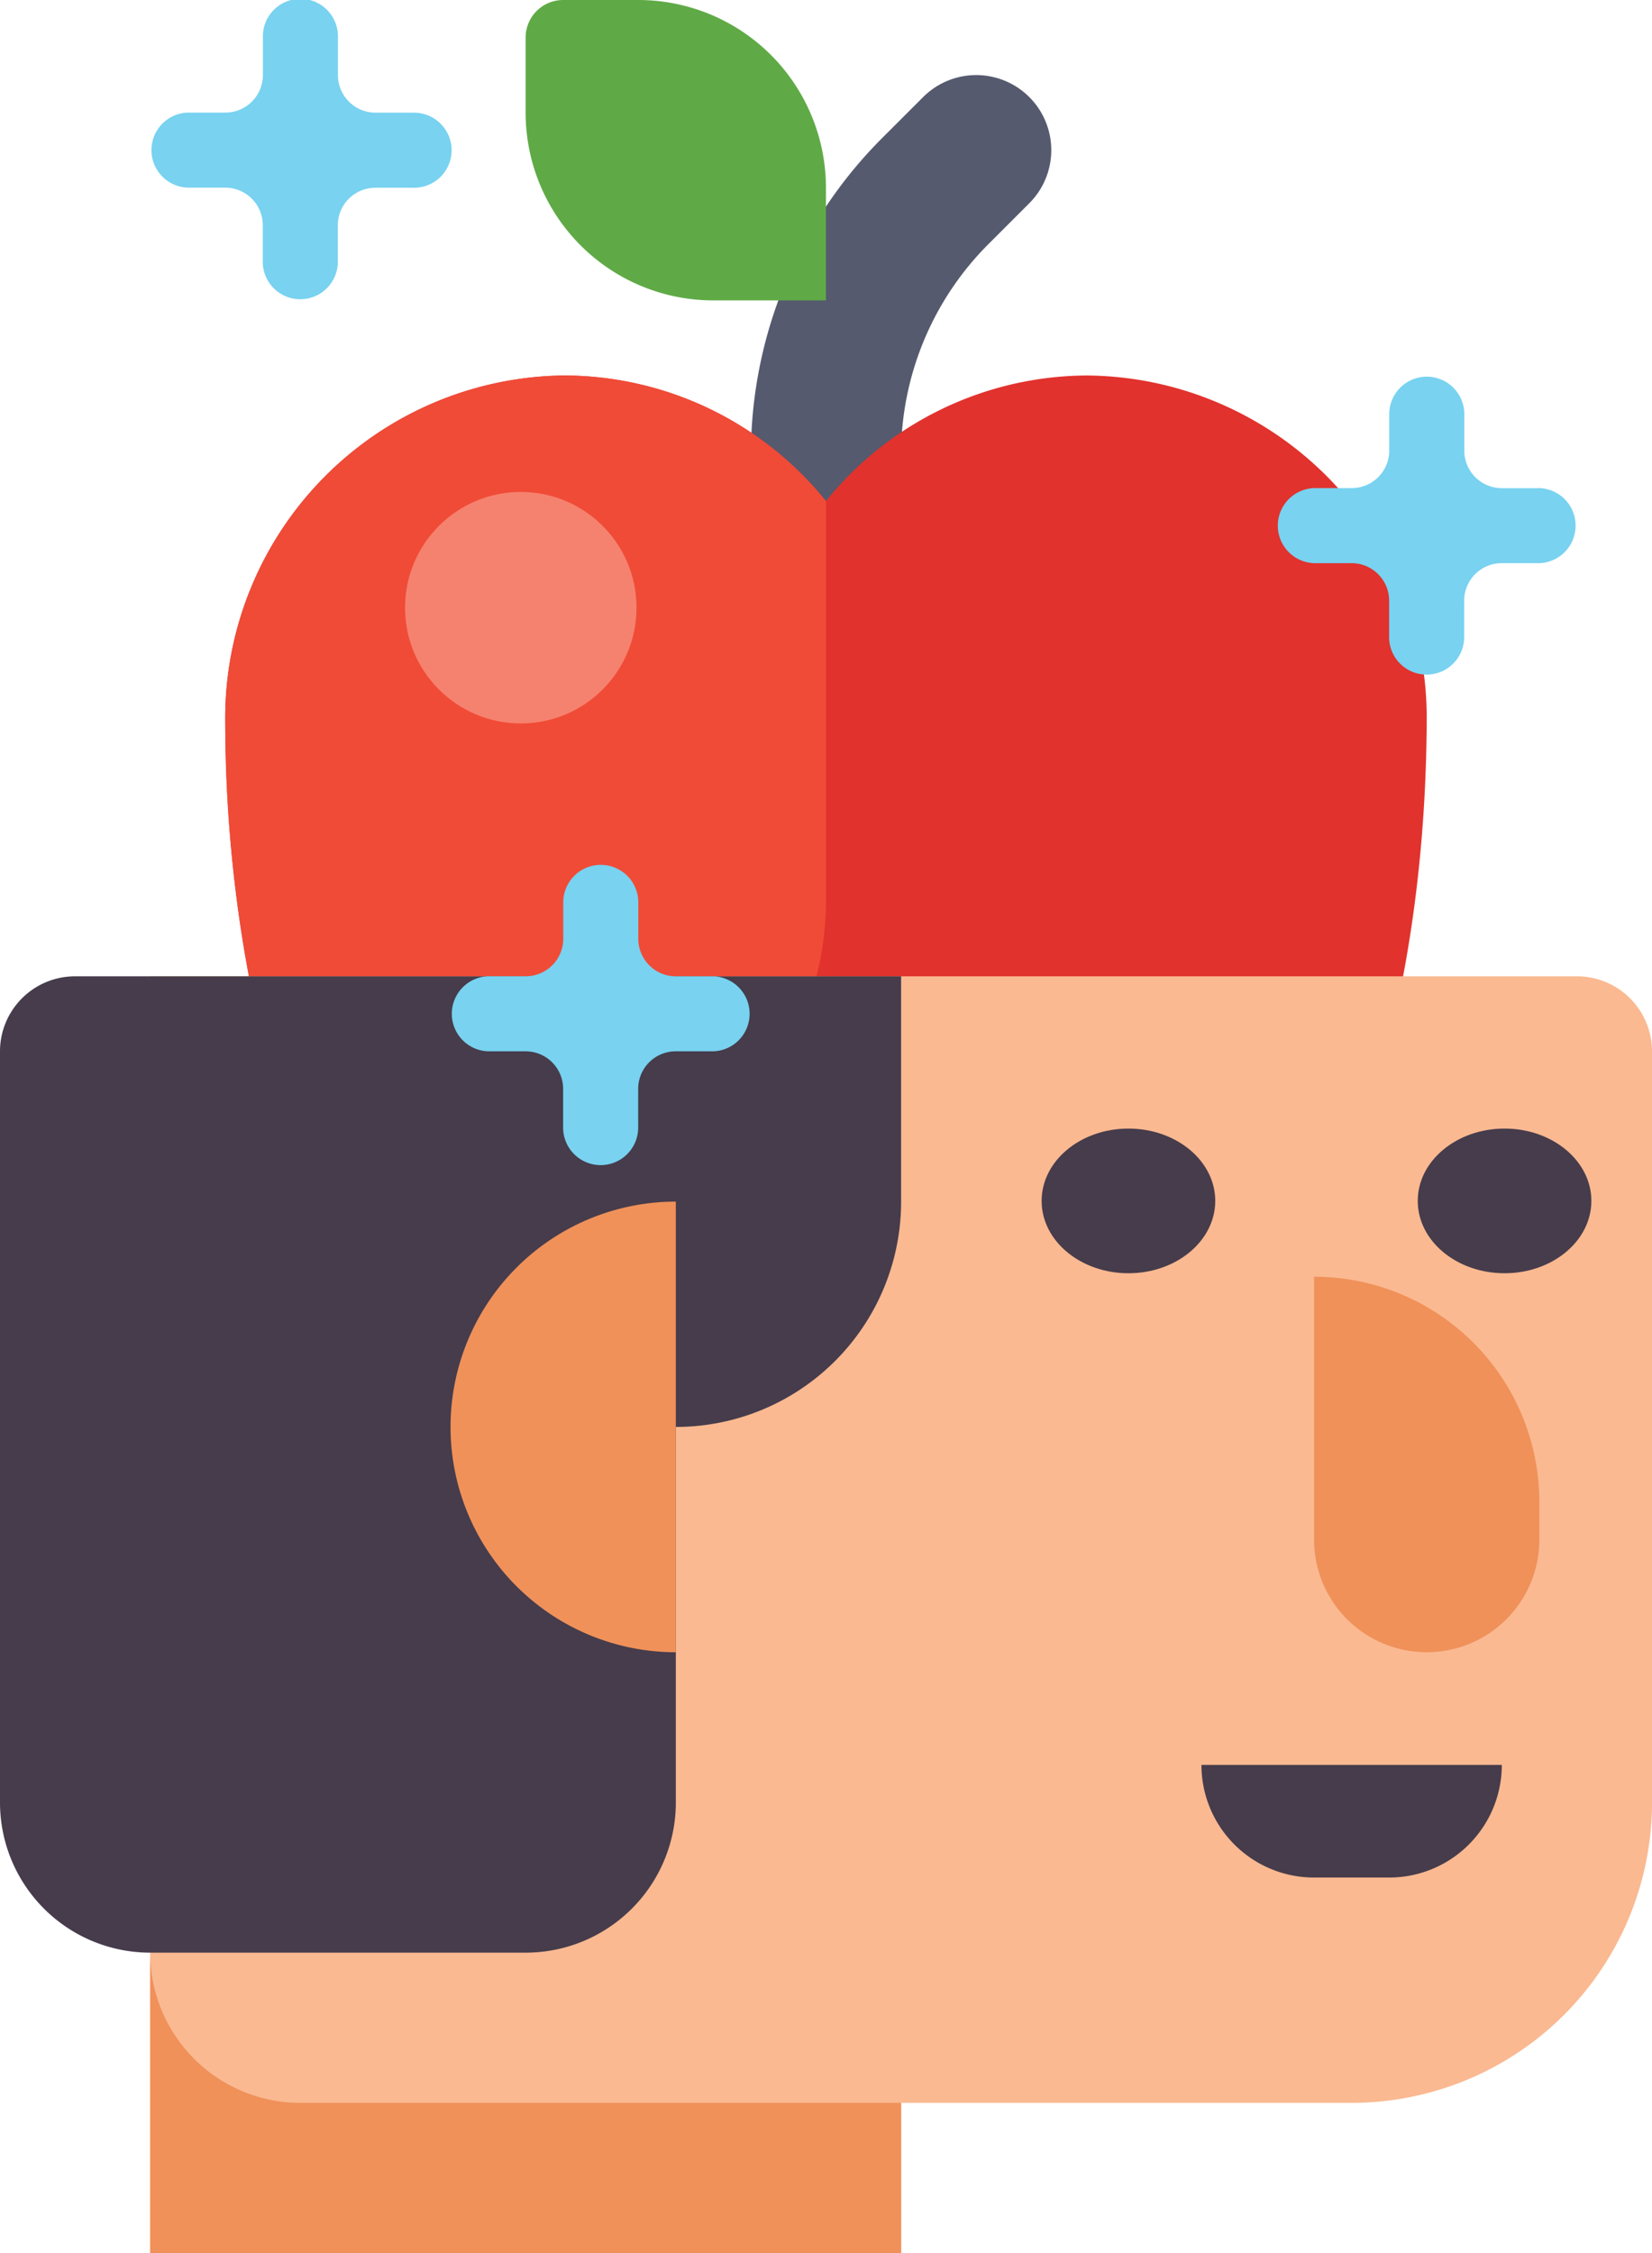 <svg xmlns="http://www.w3.org/2000/svg" width="90.261" height="123.083" viewBox="0 0 90.261 123.083">
  <g id="Grupo_1102949" data-name="Grupo 1102949" transform="translate(-80 -16)">
    <g id="Grupo_1102954" data-name="Grupo 1102954" transform="translate(92.309 16)">
      <g id="Grupo_1102949-2" data-name="Grupo 1102949" transform="translate(28.719 4.103)">
        <path id="Trazado_913030" data-name="Trazado 913030" d="M244.1,58.668a4.1,4.1,0,0,1-4.1-4.1v-1.76A24.455,24.455,0,0,1,247.21,35.4l2.2-2.2a4.1,4.1,0,0,1,5.8,5.8l-2.2,2.2a16.3,16.3,0,0,0-4.807,11.6v1.76A4.1,4.1,0,0,1,244.1,58.668Z" transform="translate(-240 -32)" fill="#555a6e"/>
      </g>
      <g id="Grupo_1102950" data-name="Grupo 1102950" transform="translate(16.41 0)">
        <path id="Trazado_913031" data-name="Trazado 913031" d="M194.051,16h4.1a10.257,10.257,0,0,1,10.257,10.257v6.154h-6.154A10.257,10.257,0,0,1,192,22.154v-4.1A2.051,2.051,0,0,1,194.051,16Z" transform="translate(-192 -16)" fill="#5faa46"/>
      </g>
      <g id="Grupo_1102951" data-name="Grupo 1102951" transform="translate(0 20.514)">
        <path id="Trazado_913032" data-name="Trazado 913032" d="M193.646,114.885A18.716,18.716,0,0,0,175.12,96a18.424,18.424,0,0,0-14.3,6.862A18.423,18.423,0,0,0,146.529,96,18.717,18.717,0,0,0,128,114.885c.092,18.807,6.318,32.452,13.578,38.756a12.27,12.27,0,0,0,8.5,3.889q.243.012.486.012a12.246,12.246,0,0,0,6.187-1.667,8.1,8.1,0,0,1,8.14,0,12.246,12.246,0,0,0,6.187,1.667q.242,0,.486-.012a12.269,12.269,0,0,0,8.5-3.889C187.328,147.338,193.554,133.692,193.646,114.885Z" transform="translate(-128.003 -96.001)" fill="#e1322d"/>
      </g>
      <g id="Grupo_1102952" data-name="Grupo 1102952" transform="translate(0 20.514)">
        <path id="Trazado_913033" data-name="Trazado 913033" d="M160.824,124.719V102.862A18.423,18.423,0,0,0,146.529,96,18.717,18.717,0,0,0,128,114.884a74,74,0,0,0,2.215,18.067,16.41,16.41,0,0,0,30.606-8.232Z" transform="translate(-128.003 -96)" fill="#f04b37"/>
      </g>
      <g id="Grupo_1102953" data-name="Grupo 1102953" transform="translate(9.822 26.875)">
        <circle id="Elipse_11535" data-name="Elipse 11535" cx="6.323" cy="6.323" r="6.323" transform="translate(0 0)" fill="#f5826e"/>
      </g>
    </g>
    <g id="Grupo_1102955" data-name="Grupo 1102955" transform="translate(149.747 36.514)">
      <path id="Trazado_913034" data-name="Trazado 913034" d="M366.36,102.154h-2.051a2.051,2.051,0,0,1-2.051-2.051V98.051a2.051,2.051,0,0,0-4.1,0V100.1a2.051,2.051,0,0,1-2.051,2.051h-2.051a2.051,2.051,0,0,0,0,4.1H356.1a2.051,2.051,0,0,1,2.051,2.051v2.051a2.051,2.051,0,0,0,4.1,0v-2.051a2.051,2.051,0,0,1,2.051-2.051h2.051a2.051,2.051,0,0,0,0-4.1Z" transform="translate(-352 -96)" fill="#78d2f0"/>
    </g>
    <g id="Grupo_1102956" data-name="Grupo 1102956" transform="translate(88.206 16)">
      <path id="Trazado_913035" data-name="Trazado 913035" d="M126.36,22.154h-2.051a2.051,2.051,0,0,1-2.051-2.051V18.051a2.051,2.051,0,1,0-4.1,0V20.1a2.051,2.051,0,0,1-2.051,2.051h-2.051a2.051,2.051,0,0,0,0,4.1H116.1a2.051,2.051,0,0,1,2.051,2.051V30.36a2.051,2.051,0,0,0,4.1,0V28.308a2.051,2.051,0,0,1,2.051-2.051h2.051a2.051,2.051,0,1,0,0-4.1Z" transform="translate(-112 -16)" fill="#78d2f0"/>
    </g>
    <g id="Grupo_1102965" data-name="Grupo 1102965" transform="translate(80 69.336)">
      <g id="Grupo_1102957" data-name="Grupo 1102957" transform="translate(8.206)">
        <path id="Trazado_913036" data-name="Trazado 913036" d="M189.953,224H112v69.747h41.028v-8.206h24.617a16.411,16.411,0,0,0,16.411-16.411V228.1A4.1,4.1,0,0,0,189.953,224Z" transform="translate(-112 -224)" fill="#fab991"/>
      </g>
      <g id="Grupo_1102958" data-name="Grupo 1102958" transform="translate(65.644 43.079)">
        <path id="Trazado_913037" data-name="Trazado 913037" d="M342.154,398.154h4.1A6.154,6.154,0,0,0,352.411,392H336A6.154,6.154,0,0,0,342.154,398.154Z" transform="translate(-336 -392)" fill="#463c4b"/>
      </g>
      <g id="Grupo_1102959" data-name="Grupo 1102959" transform="translate(0)">
        <path id="Trazado_913038" data-name="Trazado 913038" d="M84.1,224a4.1,4.1,0,0,0-4.1,4.1V269.13a8.206,8.206,0,0,0,8.206,8.206h20.514a8.206,8.206,0,0,0,8.206-8.206V248.617a12.308,12.308,0,0,0,12.308-12.308V224Z" transform="translate(-80 -224)" fill="#463c4b"/>
      </g>
      <g id="Grupo_1102960" data-name="Grupo 1102960" transform="translate(24.617 12.308)">
        <path id="Trazado_913039" data-name="Trazado 913039" d="M188.308,272a12.308,12.308,0,0,0,0,24.617Z" transform="translate(-176 -272)" fill="#f0915a"/>
      </g>
      <g id="Grupo_1102961" data-name="Grupo 1102961" transform="translate(8.206 53.336)">
        <path id="Trazado_913040" data-name="Trazado 913040" d="M153.028,448.411H112V432a8.206,8.206,0,0,0,8.206,8.206h32.822Z" transform="translate(-112 -432)" fill="#f0915a"/>
      </g>
      <g id="Grupo_1102962" data-name="Grupo 1102962" transform="translate(71.798 16.411)">
        <path id="Trazado_913041" data-name="Trazado 913041" d="M366.154,308.514A6.154,6.154,0,0,1,360,302.36V288a12.308,12.308,0,0,1,12.308,12.308v2.051A6.154,6.154,0,0,1,366.154,308.514Z" transform="translate(-360 -288)" fill="#f0915a"/>
      </g>
      <g id="Grupo_1102963" data-name="Grupo 1102963" transform="translate(77.462 8.317)">
        <ellipse id="Elipse_11536" data-name="Elipse 11536" cx="4.743" cy="3.952" rx="4.743" ry="3.952" transform="translate(0 0)" fill="#463c4b"/>
      </g>
      <g id="Grupo_1102964" data-name="Grupo 1102964" transform="translate(56.912 8.317)">
        <ellipse id="Elipse_11537" data-name="Elipse 11537" cx="4.743" cy="3.952" rx="4.743" ry="3.952" transform="translate(0 0)" fill="#463c4b"/>
      </g>
    </g>
    <g id="Grupo_1102966" data-name="Grupo 1102966" transform="translate(104.617 63.182)">
      <path id="Trazado_913042" data-name="Trazado 913042" d="M190.36,206.154h-2.051a2.051,2.051,0,0,1-2.051-2.051v-2.051a2.051,2.051,0,0,0-4.1,0V204.1a2.051,2.051,0,0,1-2.051,2.051h-2.051a2.051,2.051,0,0,0,0,4.1H180.1a2.051,2.051,0,0,1,2.051,2.051v2.051a2.051,2.051,0,1,0,4.1,0v-2.051a2.051,2.051,0,0,1,2.051-2.051h2.051a2.051,2.051,0,0,0,0-4.1Z" transform="translate(-176 -200)" fill="#78d2f0"/>
    </g>
  </g>
</svg>
